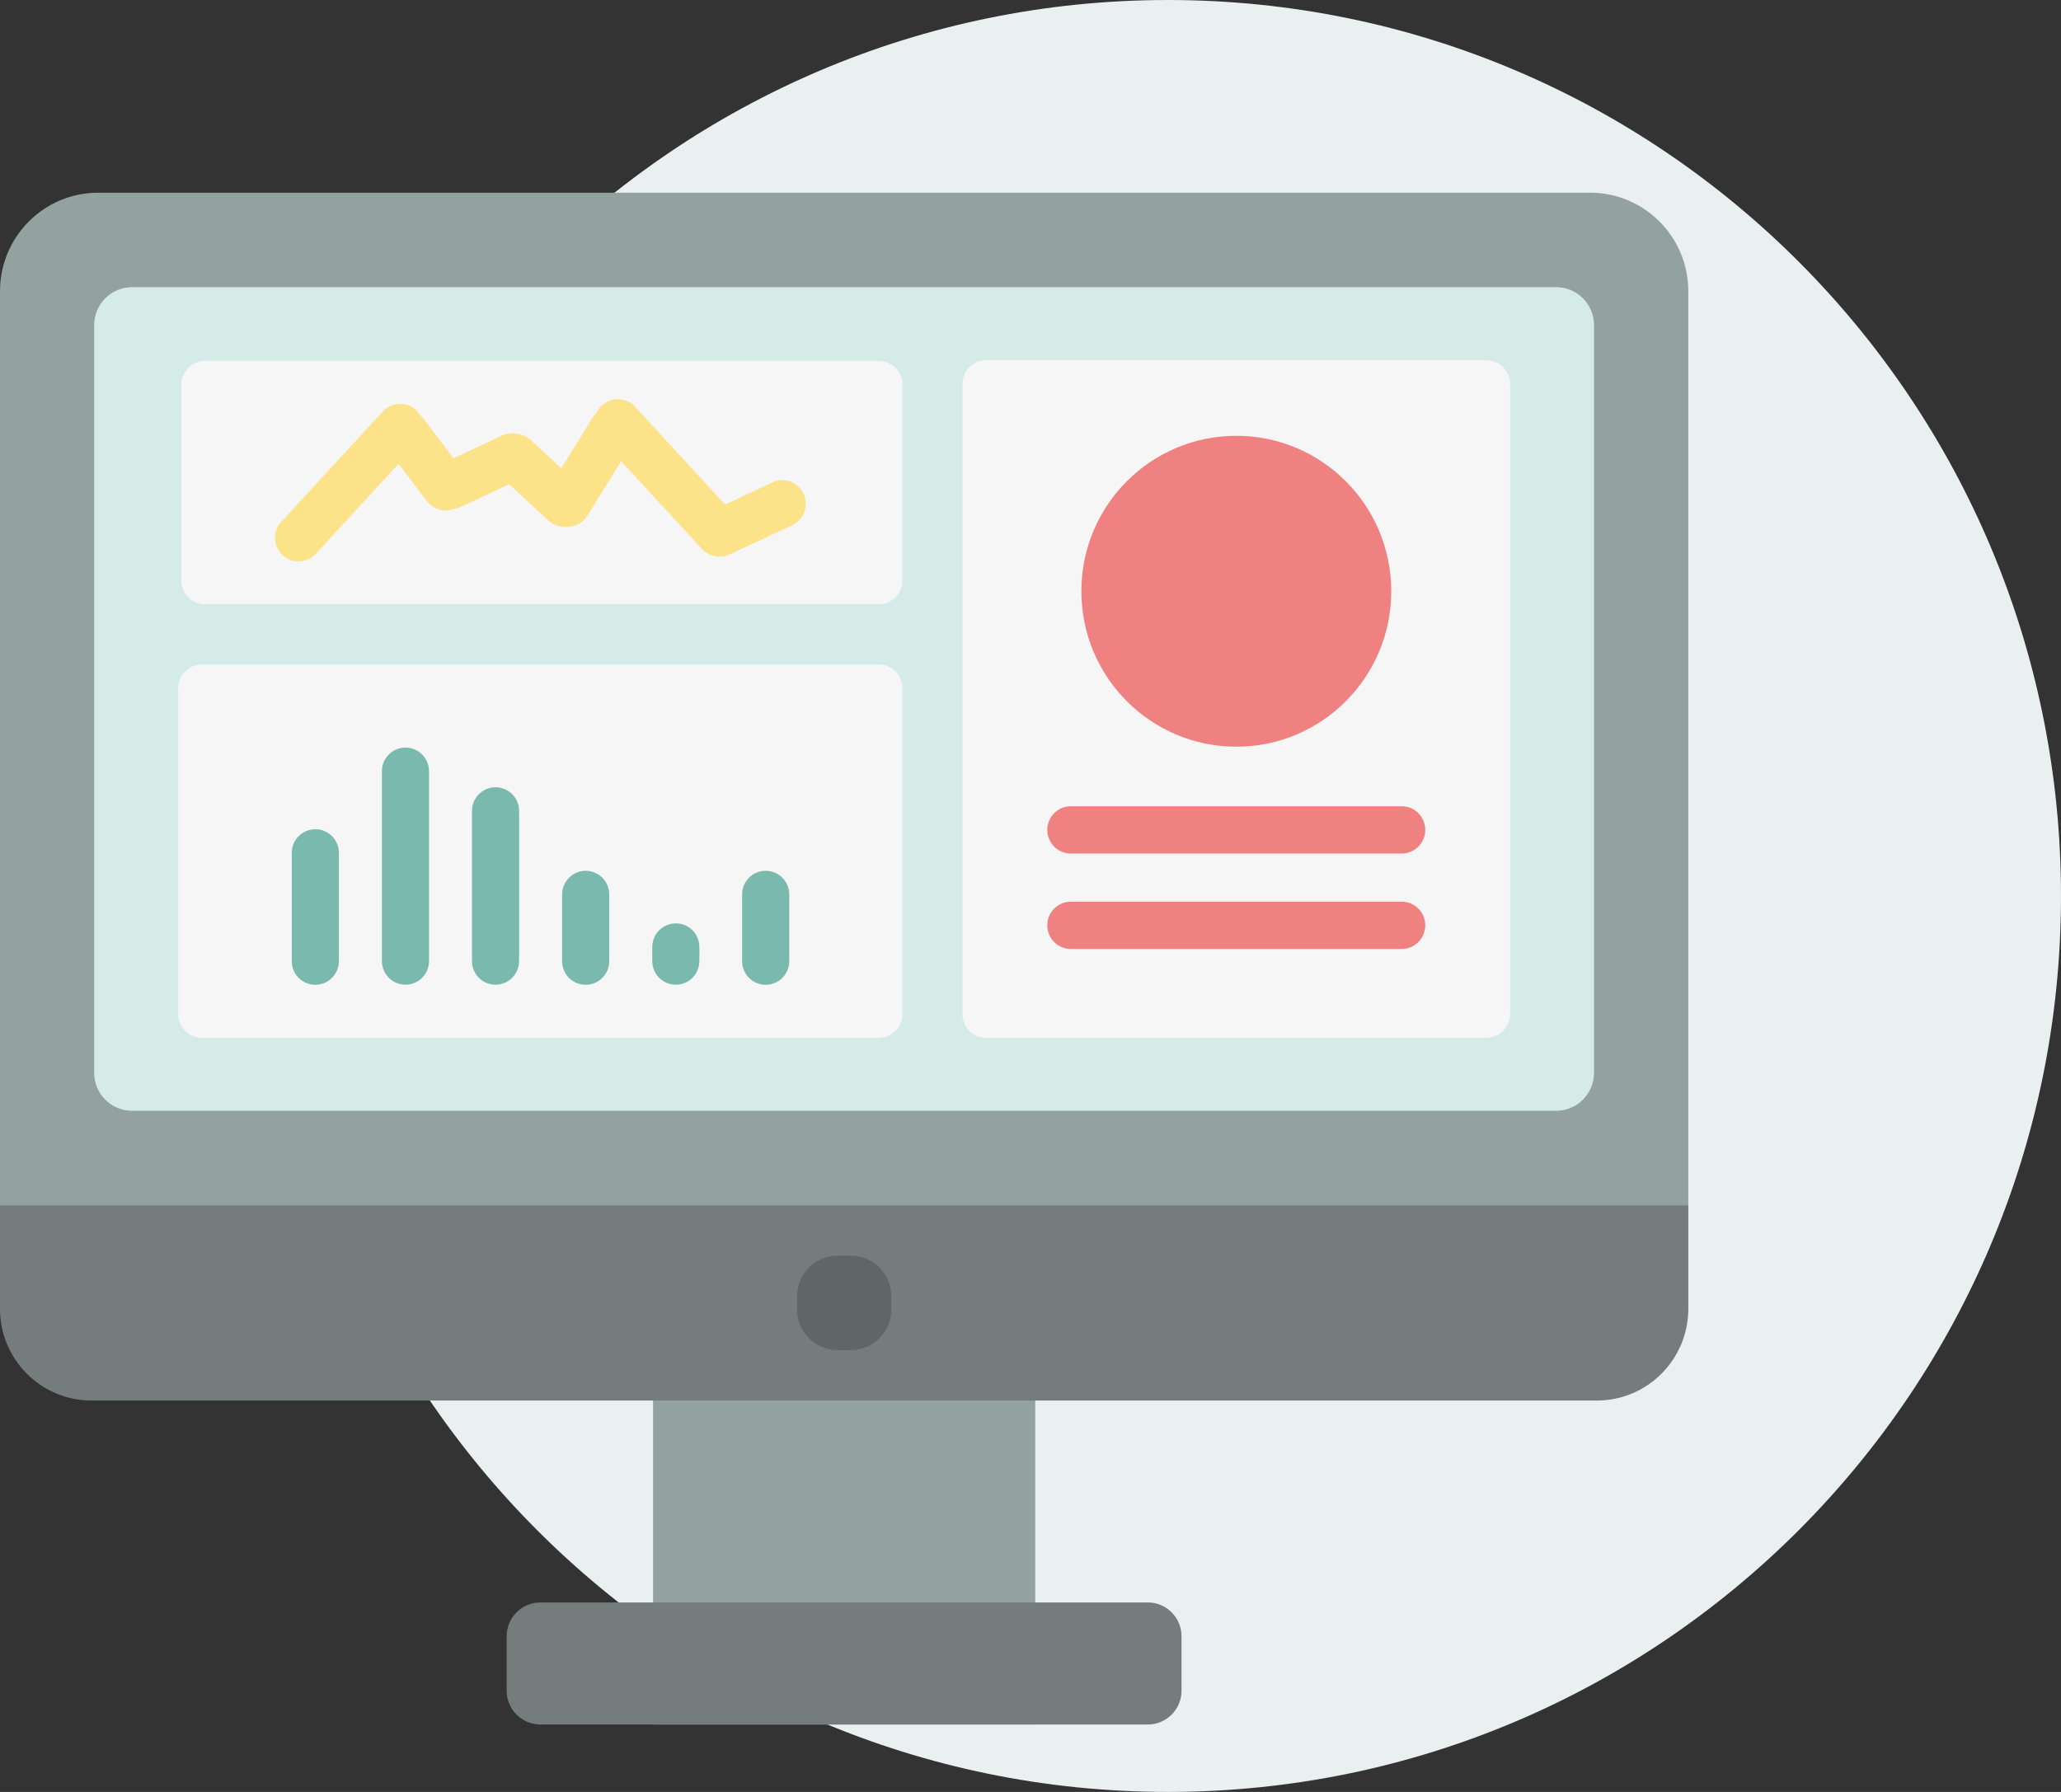 <svg width="230" height="200" viewBox="0 0 230 200" fill="none" xmlns="http://www.w3.org/2000/svg">
<rect x="0" y="0" width="230" height="200" fill="#333333" stroke="none"/>
<path d="M130.338 200C185.38 200 230 155.228 230 100C230 44.772 185.38 0 130.338 0C75.297 0 30.677 44.772 30.677 100C30.677 155.228 75.297 200 130.338 200Z" fill="#E9F0EF"/>
<path d="M72.878 192.477L115.527 192.477L115.527 136.171L72.878 136.171L72.878 192.477Z" fill="#93A19F"/>
<path d="M10.956 156.306H177.45C183.496 156.306 188.407 151.389 188.407 145.313V32.501C188.407 26.434 183.506 21.507 177.45 21.507H10.956C4.91 21.507 0 26.424 0 32.501V145.313C0 151.389 4.9 156.306 10.956 156.306Z" fill="#93A19F"/>
<path d="M0 146.082V134.529H188.407V146.082C188.407 151.729 183.845 156.316 178.207 156.316H10.199C4.562 156.306 0 151.729 0 146.082Z" fill="#757D7C"/>
<path d="M14.731 123.976H173.665C175.996 123.976 177.888 122.077 177.888 119.738V36.288C177.888 33.95 175.996 32.051 173.665 32.051H14.731C12.4 32.051 10.508 33.95 10.508 36.288V119.738C10.508 122.087 12.4 123.976 14.731 123.976Z" fill="#D5EBE8"/>
<path d="M60.299 192.474H128.098C130.17 192.474 131.853 190.785 131.853 188.707V182.62C131.853 180.542 130.17 178.853 128.098 178.853H60.299C58.227 178.853 56.544 180.542 56.544 182.62V188.707C56.544 190.785 58.227 192.474 60.299 192.474Z" fill="#757D7C"/>
<path d="M94.95 150.69H93.466C90.976 150.69 88.954 148.661 88.954 146.162V144.673C88.954 142.175 90.976 140.146 93.466 140.146H94.95C97.44 140.146 99.462 142.175 99.462 144.673V146.162C99.462 148.661 97.44 150.69 94.95 150.69Z" fill="#606665"/>
<path d="M98.068 115.831H22.52C21.066 115.831 19.881 114.641 19.881 113.182V76.814C19.881 75.355 21.066 74.165 22.52 74.165H98.068C99.522 74.165 100.708 75.355 100.708 76.814V113.182C100.708 114.641 99.532 115.831 98.068 115.831Z" fill="#F6F6F6"/>
<path d="M35.189 92.554C36.643 92.554 37.819 93.734 37.819 95.193V107.276C37.819 108.735 36.643 109.914 35.189 109.914C33.735 109.914 32.56 108.735 32.56 107.276V95.183C32.56 93.734 33.735 92.554 35.189 92.554Z" fill="#79B9AE"/>
<path d="M45.249 83.44C46.703 83.44 47.878 84.619 47.878 86.078V107.266C47.878 108.725 46.703 109.904 45.249 109.904C43.794 109.904 42.619 108.725 42.619 107.266V86.078C42.619 84.619 43.794 83.44 45.249 83.44Z" fill="#79B9AE"/>
<path d="M55.298 87.867C56.753 87.867 57.928 89.047 57.928 90.506V107.266C57.928 108.725 56.753 109.904 55.298 109.904C53.844 109.904 52.669 108.725 52.669 107.266V90.506C52.679 89.047 53.854 87.867 55.298 87.867Z" fill="#79B9AE"/>
<path d="M65.358 97.192C66.812 97.192 67.987 98.371 67.987 99.83V107.276C67.987 108.735 66.812 109.914 65.358 109.914C63.904 109.914 62.728 108.735 62.728 107.276V99.83C62.739 98.371 63.914 97.192 65.358 97.192Z" fill="#79B9AE"/>
<path d="M75.418 103.058C76.873 103.058 78.048 104.237 78.048 105.697V107.266C78.048 108.725 76.873 109.904 75.418 109.904C73.964 109.904 72.789 108.725 72.789 107.266V105.697C72.799 104.237 73.974 103.058 75.418 103.058Z" fill="#79B9AE"/>
<path d="M85.448 97.192C86.902 97.192 88.077 98.371 88.077 99.83V107.276C88.077 108.735 86.902 109.914 85.448 109.914C83.994 109.914 82.818 108.735 82.818 107.276V99.83C82.818 98.371 83.994 97.192 85.448 97.192Z" fill="#79B9AE"/>
<path d="M165.886 115.83H110.05C108.595 115.83 107.41 114.641 107.41 113.182V42.854C107.41 41.395 108.595 40.206 110.05 40.206H165.886C167.34 40.206 168.526 41.395 168.526 42.854V113.172C168.526 114.641 167.34 115.83 165.886 115.83Z" fill="#F6F6F6"/>
<path d="M159.053 92.624C159.053 94.084 157.878 95.263 156.424 95.263H119.502C118.047 95.263 116.872 94.084 116.872 92.624C116.872 91.165 118.047 89.986 119.502 89.986H156.424C157.878 89.986 159.053 91.165 159.053 92.624Z" fill="#F08181"/>
<path d="M137.969 83.34C147.518 83.34 155.259 75.572 155.259 65.99C155.259 56.408 147.518 48.641 137.969 48.641C128.419 48.641 120.678 56.408 120.678 65.99C120.678 75.572 128.419 83.34 137.969 83.34Z" fill="#F08181"/>
<path d="M159.053 103.278C159.053 104.737 157.878 105.916 156.424 105.916H119.502C118.047 105.916 116.872 104.737 116.872 103.278C116.872 101.819 118.047 100.64 119.502 100.64H156.424C157.878 100.64 159.053 101.819 159.053 103.278Z" fill="#F08181"/>
<path d="M98.068 67.44H22.879C21.424 67.44 20.239 66.25 20.239 64.791V42.934C20.239 41.475 21.424 40.286 22.879 40.286H98.068C99.522 40.286 100.707 41.475 100.707 42.934V64.791C100.707 66.26 99.532 67.44 98.068 67.44Z" fill="#F6F6F6"/>
<path d="M46.424 45.772C47.49 46.762 47.56 48.431 46.574 49.49L35.239 61.813C34.253 62.882 32.59 62.952 31.534 61.963C30.468 60.973 30.398 59.304 31.384 58.245L42.719 45.932C43.705 44.853 45.358 44.783 46.424 45.772Z" fill="#FCE389"/>
<path d="M43.596 46.232C44.751 45.353 46.394 45.583 47.271 46.742L51.813 52.748C52.689 53.908 52.46 55.557 51.305 56.436C50.149 57.316 48.506 57.086 47.629 55.926L43.088 49.92C42.211 48.771 42.44 47.112 43.596 46.232Z" fill="#FCE389"/>
<path d="M47.958 55.297C47.34 53.978 47.908 52.409 49.223 51.799L56.025 48.611C57.34 47.991 58.904 48.561 59.511 49.88C60.129 51.199 59.561 52.768 58.246 53.378L51.444 56.566C50.139 57.186 48.575 56.616 47.958 55.297Z" fill="#FCE389"/>
<path d="M55.528 49.27C56.514 48.201 58.177 48.131 59.233 49.12L64.751 54.227C65.817 55.217 65.886 56.886 64.9 57.945C63.914 59.015 62.251 59.085 61.195 58.095L55.677 52.988C54.612 52.009 54.542 50.34 55.528 49.27Z" fill="#FCE389"/>
<path d="M61.932 58.405C60.697 57.635 60.318 56.016 61.085 54.777L66.135 46.612C66.902 45.373 68.516 44.993 69.751 45.763C70.986 46.532 71.364 48.151 70.597 49.39L65.547 57.556C64.78 58.795 63.167 59.175 61.932 58.405Z" fill="#FCE389"/>
<path d="M67.162 45.253C66.096 46.242 66.026 47.911 67.012 48.971L78.347 61.283C79.333 62.353 80.996 62.422 82.052 61.433C83.118 60.444 83.188 58.775 82.202 57.715L70.877 45.403C69.891 44.333 68.228 44.273 67.162 45.253Z" fill="#FCE389"/>
<path d="M78.118 60.534C77.5 59.215 78.068 57.645 79.383 57.036L86.186 53.848C87.5 53.228 89.064 53.798 89.672 55.117C90.289 56.436 89.721 58.005 88.407 58.615L81.604 61.803C80.289 62.422 78.735 61.853 78.118 60.534Z" fill="#FCE389"/>
</svg>
